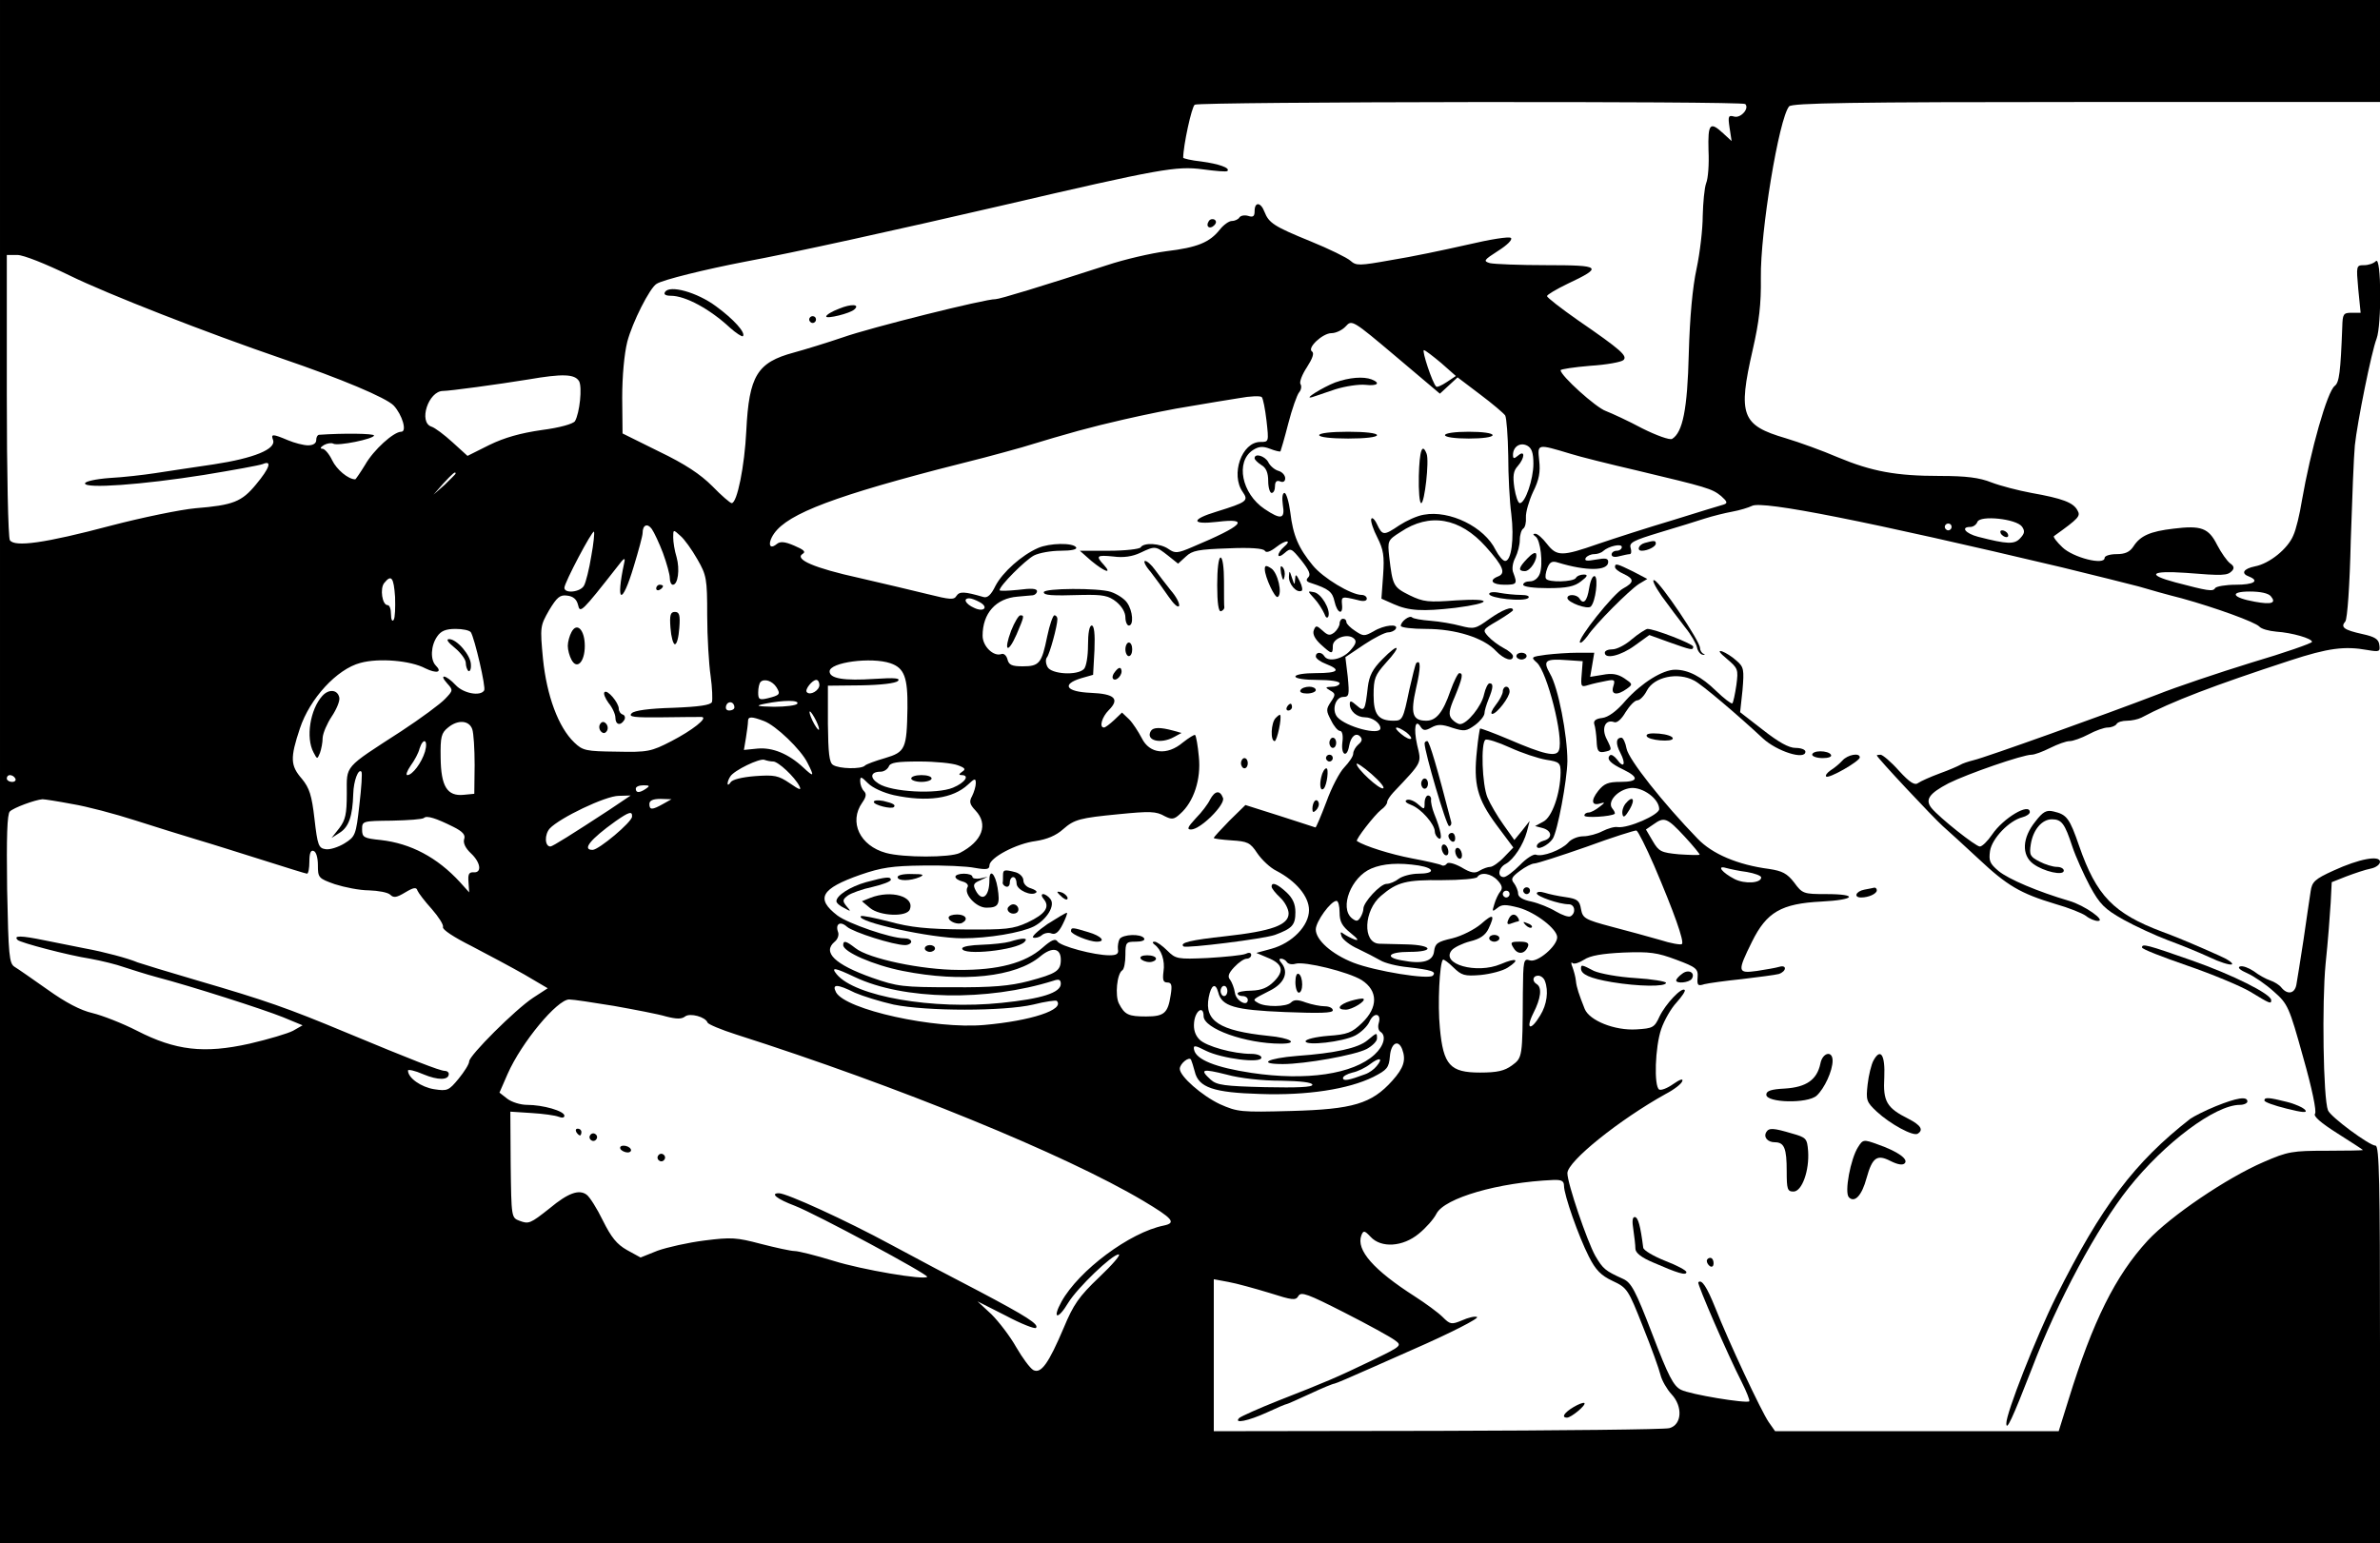  <svg version="1.0" xmlns="http://www.w3.org/2000/svg" width="700pt" height="454pt" viewBox="0 0 700 454" preserveAspectRatio="xMidYMid meet">
<g transform="translate(0,454) scale(0.1,-0.1)" fill="#000000" stroke="none">
<path d="M0 2270 l0 -2270 3500 0 3500 0 0 585 c0 473 -2 585 -13 585 -18 0
-133 85 -140 104 -14 35 -18 317 -7 431 7 66 13 147 15 180 l3 60 43 17 c24 9
56 20 72 23 15 3 27 12 27 20 0 20 -61 9 -137 -26 -55 -25 -63 -33 -67 -61 -3
-18 -12 -82 -21 -143 -9 -60 -19 -120 -21 -132 -5 -26 -26 -30 -44 -8 -6 8
-21 17 -33 21 -12 4 -34 16 -48 27 -15 10 -33 17 -41 14 -8 -3 1 -11 22 -20
20 -9 55 -33 78 -54 41 -36 45 -45 86 -193 26 -91 40 -159 35 -166 -6 -7 17
-27 66 -58 41 -26 75 -48 75 -49 0 -1 -48 -2 -107 -2 -100 0 -114 -2 -185 -33
-109 -47 -274 -159 -341 -231 -95 -103 -162 -238 -233 -468 l-29 -93 -417 0
-417 0 -19 27 c-22 32 -118 237 -157 336 -25 62 -40 85 -50 75 -4 -4 87 -214
128 -294 14 -28 24 -53 22 -56 -8 -7 -174 20 -201 34 -22 11 -37 40 -84 163
-50 130 -62 152 -86 163 -53 24 -59 29 -82 68 -24 43 -82 213 -82 243 0 35
154 158 289 233 25 13 47 30 49 38 3 8 -7 5 -27 -9 -17 -12 -35 -19 -41 -16
-16 10 -12 126 6 178 9 26 29 61 45 78 16 18 27 34 24 37 -9 9 -56 -41 -74
-78 -15 -33 -20 -35 -68 -38 -64 -4 -138 26 -152 60 -17 43 -24 63 -26 83 -1
11 -6 29 -10 40 -5 11 -4 17 0 12 5 -4 20 1 34 10 18 12 53 18 116 21 77 3 99
0 155 -21 59 -22 65 -27 63 -52 -2 -24 1 -26 20 -20 12 3 62 10 111 15 49 6
97 12 108 15 23 8 24 28 1 21 -10 -3 -39 -8 -65 -12 -58 -8 -59 -3 -15 86 43
87 86 112 204 118 100 5 111 22 14 22 -66 0 -70 1 -94 34 -21 27 -35 34 -74
40 -92 12 -167 44 -210 89 -101 104 -203 233 -209 265 -3 17 -10 32 -15 32
-16 0 -18 -17 -3 -45 17 -33 10 -47 -10 -19 -8 10 -17 16 -21 12 -11 -11 2
-24 40 -42 47 -23 44 -36 -9 -36 -36 0 -48 -5 -65 -26 -23 -29 -20 -46 7 -37
13 4 13 2 -3 -10 -11 -9 -26 -17 -32 -17 -7 0 -13 -4 -13 -9 0 -8 79 -3 89 5
2 2 -1 9 -7 16 -16 20 17 56 55 60 35 3 83 -32 83 -62 0 -17 -91 -57 -122 -53
-9 2 -29 -4 -45 -12 -15 -8 -41 -15 -56 -15 -16 0 -36 -8 -45 -19 -19 -21 -76
-43 -95 -35 -7 2 -28 -11 -47 -31 -19 -19 -40 -35 -47 -35 -20 0 -16 28 6 39
23 13 51 55 62 95 l8 31 -22 -28 -23 -28 -32 45 c-18 25 -39 61 -47 80 -16 38
-20 161 -6 170 5 3 37 -7 72 -23 35 -16 83 -32 107 -36 39 -6 42 -9 42 -38 -1
-62 -25 -131 -51 -144 l-24 -13 23 -6 c27 -8 29 -30 2 -37 -11 -3 -20 -10 -20
-16 0 -14 34 2 47 22 14 22 42 171 43 228 0 77 -27 217 -51 257 -22 39 -15 45
52 40 l44 -3 -3 -39 c-3 -36 -2 -38 20 -31 13 4 36 9 52 12 25 5 27 3 21 -16
-8 -25 11 -28 40 -7 18 13 17 14 -8 31 -20 13 -37 15 -63 10 l-37 -6 6 35 6
36 -48 0 c-27 0 -69 -3 -94 -6 -44 -6 -45 -7 -27 -23 30 -26 80 -221 65 -258
-7 -21 -45 -12 -147 32 -45 19 -83 33 -85 32 -1 -2 -6 -31 -9 -64 -11 -100 1
-143 57 -219 l50 -67 -27 -28 c-15 -16 -34 -29 -41 -29 -7 0 -21 -5 -31 -11
-14 -9 -26 -7 -54 10 -22 12 -40 16 -43 10 -4 -5 -10 -7 -15 -4 -5 3 -44 12
-87 20 -63 12 -139 36 -162 51 -5 4 52 77 71 92 10 7 18 17 18 23 0 5 8 17 18
28 87 92 83 85 70 140 -11 50 -5 79 11 52 7 -10 13 -11 31 -1 18 10 31 10 62
-1 35 -11 41 -10 66 8 15 11 27 26 28 34 0 8 6 27 12 42 14 34 15 47 3 47 -5
0 -12 -15 -16 -32 -7 -35 -50 -88 -71 -88 -6 0 -17 7 -24 15 -10 12 -9 25 9
66 23 56 25 69 13 69 -4 0 -16 -24 -26 -52 -22 -64 -42 -88 -71 -88 -41 0 -47
21 -30 96 14 60 14 86 0 73 -2 -3 -11 -38 -20 -78 -18 -87 -20 -91 -46 -91
-45 0 -59 18 -59 75 0 49 4 59 36 95 48 52 39 61 -10 11 -29 -29 -39 -49 -43
-82 -8 -70 -10 -74 -33 -54 -16 14 -20 15 -20 4 0 -21 21 -39 45 -39 21 0 45
-17 45 -32 0 -23 -102 4 -127 33 -17 21 -5 59 18 59 17 0 18 6 13 59 l-7 58
55 37 c30 20 62 36 71 36 9 0 19 5 22 10 10 16 -34 12 -65 -7 -27 -15 -30 -15
-54 1 -14 9 -26 21 -26 26 0 6 -4 10 -10 10 -5 0 -10 -6 -10 -14 0 -7 -7 -19
-15 -26 -13 -10 -19 -10 -35 5 -18 16 -20 16 -26 1 -4 -11 3 -25 20 -41 33
-30 36 -31 36 -5 0 23 45 39 63 21 8 -8 4 -17 -13 -36 -24 -25 -64 -33 -75
-15 -8 13 -25 13 -25 -1 0 -6 14 -16 30 -22 46 -18 36 -27 -30 -27 -33 0 -60
-4 -60 -10 0 -6 28 -10 65 -10 37 0 65 -4 65 -10 0 -5 -10 -10 -22 -10 -21 -1
-21 -2 -6 -11 16 -9 17 -12 2 -34 -14 -21 -14 -26 1 -54 8 -17 20 -31 26 -31
7 0 10 -14 7 -35 -4 -37 14 -45 20 -9 5 28 20 40 32 28 8 -8 6 -15 -5 -24 -8
-7 -15 -19 -15 -27 0 -8 -12 -25 -26 -40 -14 -14 -38 -60 -53 -102 -16 -42
-30 -75 -32 -75 -2 1 -50 16 -105 34 l-101 32 -47 -46 c-25 -26 -46 -48 -46
-51 0 -2 23 -5 52 -7 47 -3 55 -6 76 -38 13 -19 38 -43 57 -52 57 -30 95 -75
95 -115 0 -46 -49 -97 -111 -114 l-44 -12 33 -14 c45 -18 50 -39 19 -70 -18
-18 -36 -26 -66 -27 -23 0 -41 -4 -41 -8 0 -5 7 -8 15 -8 8 0 15 -5 15 -11 0
-22 -35 -3 -38 21 -2 14 -9 31 -14 38 -8 9 -5 19 12 37 13 14 29 25 37 25 7 0
13 5 13 11 0 7 -7 8 -17 3 -10 -4 -60 -9 -111 -12 -89 -4 -94 -3 -119 22 -14
14 -31 26 -37 26 -7 0 -7 -3 -1 -8 21 -15 32 -48 27 -80 -3 -24 -1 -32 11 -32
13 0 15 -8 10 -38 -8 -52 -19 -62 -72 -62 -52 0 -63 5 -80 38 -12 23 -6 88 10
98 5 3 9 23 9 45 0 37 2 39 31 39 17 0 28 4 24 10 -9 14 -62 12 -72 -2 -4 -7
-6 -21 -5 -30 3 -14 -4 -18 -25 -18 -45 0 -145 27 -153 41 -6 9 -18 4 -44 -19
-51 -45 -131 -66 -246 -65 -109 0 -265 33 -304 64 -27 21 -36 24 -36 9 0 -20
89 -59 175 -76 175 -35 333 -18 405 43 35 29 60 24 60 -10 0 -33 -13 -41 -95
-63 -54 -14 -106 -19 -225 -18 -144 0 -161 2 -235 28 -110 39 -147 75 -110
106 9 7 13 20 10 28 -9 24 6 34 26 16 18 -16 137 -54 171 -54 10 0 18 5 18 10
0 6 -9 10 -21 10 -39 0 -164 43 -196 67 -65 50 -49 79 68 120 61 21 93 26 184
27 61 1 129 -2 153 -7 34 -6 42 -4 42 7 0 23 80 65 136 72 33 5 60 16 81 35
33 29 50 33 163 44 92 9 110 9 136 -6 20 -10 27 -10 45 7 40 35 62 102 55 168
-3 33 -8 61 -11 64 -2 2 -18 -8 -36 -22 -46 -39 -98 -34 -121 13 -10 19 -26
44 -37 55 l-21 20 -23 -22 c-13 -12 -26 -22 -30 -22 -15 0 -6 31 14 51 33 33
18 48 -53 51 -73 3 -87 25 -28 43 l35 10 4 73 c2 48 -1 72 -8 72 -7 0 -11 -22
-11 -58 0 -32 -5 -63 -12 -70 -20 -20 -96 -15 -107 6 -6 11 -6 23 -2 28 8 9
31 93 31 113 0 6 -4 11 -9 11 -4 0 -14 -28 -21 -62 -16 -79 -23 -88 -72 -88
-32 0 -41 4 -45 21 -3 11 -11 18 -18 15 -23 -8 -55 23 -55 54 0 66 39 110 103
115 17 2 38 3 45 4 6 1 12 6 12 12 0 8 -17 9 -55 4 -30 -3 -55 -4 -55 -1 0 13
75 88 101 102 16 8 51 14 79 14 32 0 49 4 45 10 -9 14 -78 13 -112 -2 -48 -21
-104 -71 -125 -111 -13 -27 -24 -37 -36 -33 -55 16 -70 17 -79 3 -7 -12 -19
-11 -83 5 -41 10 -133 32 -203 48 -132 29 -192 55 -166 71 10 6 3 12 -25 24
-28 12 -41 13 -51 5 -28 -23 -27 12 1 42 54 58 213 113 609 212 33 9 83 22
110 30 145 44 200 59 300 82 61 14 148 32 195 39 47 8 112 19 145 24 32 6 62
7 66 3 4 -4 10 -35 14 -69 7 -63 7 -63 -18 -63 -55 0 -88 -96 -52 -147 18 -26
13 -30 -77 -58 -76 -23 -75 -39 2 -30 99 12 77 -11 -73 -74 -44 -19 -51 -19
-70 -6 -24 17 -73 20 -82 5 -3 -5 -45 -10 -93 -10 l-86 0 34 -30 c39 -32 62
-40 37 -12 -25 27 -22 30 28 25 29 -4 56 0 79 11 44 21 45 20 81 -8 l30 -24
23 21 c19 18 37 21 124 24 65 3 104 0 108 -7 4 -7 16 -3 34 11 28 22 48 22 21
-1 -8 -7 -15 -17 -15 -23 0 -5 8 -3 18 6 18 16 20 15 50 -22 22 -28 28 -41 20
-49 -8 -8 -6 -13 8 -17 52 -17 63 -26 69 -54 8 -36 26 -42 22 -8 -2 23 0 23
46 12 17 -5 27 -3 27 4 0 6 -7 11 -15 11 -31 0 -114 50 -144 87 -42 51 -58 88
-66 156 -4 31 -12 57 -17 57 -6 0 -8 -14 -5 -35 7 -42 -5 -45 -54 -12 -67 45
-86 139 -34 173 17 11 29 12 50 4 15 -6 29 -9 31 -8 1 2 12 39 23 82 11 43 26
85 32 92 6 7 8 18 4 24 -4 6 5 29 19 50 16 25 22 41 15 46 -16 10 31 54 57 54
13 0 32 9 42 20 18 20 20 19 148 -89 l129 -109 26 24 26 24 66 -50 c36 -27 69
-55 74 -62 4 -7 8 -60 9 -118 0 -58 4 -135 9 -172 9 -74 0 -138 -18 -138 -7 0
-19 15 -28 32 -33 68 -135 118 -211 104 -20 -3 -52 -18 -72 -31 -46 -31 -50
-31 -66 3 -7 15 -15 22 -17 15 -2 -6 6 -31 18 -54 18 -36 21 -54 17 -111 l-5
-69 36 -16 c45 -20 85 -22 181 -11 110 14 112 29 3 22 -81 -6 -96 -5 -137 15
-48 24 -50 28 -60 113 -5 47 -5 49 33 73 86 58 175 42 251 -43 52 -58 60 -79
35 -88 -27 -11 -16 -24 20 -24 37 0 38 3 26 35 -5 11 -2 30 6 45 7 14 13 37
13 52 0 15 5 30 10 33 6 4 9 19 8 33 -1 15 9 49 21 75 18 36 22 59 18 93 -5
49 -7 49 93 19 25 -8 113 -30 195 -49 205 -49 220 -53 247 -75 18 -16 20 -21
8 -25 -8 -2 -76 -23 -150 -46 -74 -22 -173 -54 -220 -70 -106 -37 -121 -37
-150 0 -13 17 -28 30 -34 30 -8 0 -8 -2 0 -8 15 -9 23 -81 13 -109 -5 -14 -17
-23 -29 -23 -11 0 -20 -4 -20 -10 0 -6 31 -10 73 -10 56 0 78 5 97 20 20 15
21 20 8 20 -9 0 -20 -4 -23 -10 -7 -12 -82 -14 -88 -2 -3 4 -1 18 4 31 7 18
14 22 32 16 82 -25 147 -25 147 2 0 11 -8 12 -36 7 -27 -5 -35 -4 -30 5 4 6
15 11 25 11 9 0 21 4 26 9 17 15 55 23 55 12 0 -6 -7 -11 -15 -11 -8 0 -15 -5
-15 -11 0 -7 9 -9 23 -5 12 3 26 6 30 6 5 0 6 8 3 18 -5 16 7 22 86 46 51 15
111 34 133 41 22 7 58 16 80 20 22 4 48 12 58 17 31 16 338 -45 912 -181 94
-23 195 -48 225 -56 30 -9 87 -25 127 -35 101 -28 216 -70 228 -83 6 -7 28
-13 50 -15 46 -3 105 -20 105 -30 0 -4 -80 -32 -178 -61 -97 -30 -222 -72
-277 -94 -148 -57 -505 -185 -540 -193 -16 -4 -34 -10 -40 -14 -5 -3 -32 -15
-60 -25 -27 -10 -56 -23 -63 -28 -10 -8 -24 0 -57 36 -23 26 -48 47 -54 47 -6
0 -11 -1 -11 -2 0 -6 167 -184 194 -208 16 -14 63 -57 105 -96 84 -79 123
-102 226 -133 39 -11 79 -27 90 -35 11 -9 27 -15 35 -15 26 0 -39 46 -84 59
-92 27 -179 64 -208 88 -26 22 -29 30 -25 59 6 37 56 89 95 99 12 3 22 10 22
15 0 29 -78 -17 -111 -66 -13 -19 -29 -35 -36 -35 -12 0 -118 84 -142 113 -20
25 -7 43 50 73 56 28 218 84 244 84 9 0 33 9 55 20 22 11 47 20 57 20 10 0 35
9 56 20 20 11 46 20 56 20 11 0 23 5 26 10 3 6 17 10 31 10 13 0 32 4 42 9 90
48 214 95 437 168 113 37 161 43 228 31 35 -6 38 -5 35 15 -2 17 -13 24 -50
32 -54 12 -65 20 -50 37 6 8 13 106 16 238 4 124 9 250 12 280 7 67 49 276 64
314 15 40 14 244 -2 228 -7 -7 -22 -12 -35 -12 -23 0 -23 -2 -17 -70 l7 -70
-27 0 c-24 0 -26 -4 -27 -42 -5 -133 -9 -163 -22 -173 -22 -16 -71 -189 -97
-339 -6 -38 -17 -84 -25 -101 -16 -39 -70 -83 -113 -91 -34 -7 -42 -21 -17
-30 32 -13 13 -24 -39 -24 -30 0 -58 -5 -61 -10 -6 -11 -22 -8 -117 17 -86 23
-72 35 30 28 110 -9 123 -8 136 5 8 8 7 15 -5 23 -9 7 -26 31 -38 54 -25 50
-47 58 -128 48 -69 -8 -98 -21 -118 -52 -11 -17 -25 -23 -50 -23 -19 0 -35 -5
-35 -11 0 -23 -93 1 -124 31 -17 16 -28 31 -25 33 74 53 79 59 69 76 -12 23
-45 35 -135 51 -38 7 -92 21 -118 31 -35 14 -74 19 -151 19 -129 0 -200 13
-301 55 -44 19 -113 44 -153 56 -130 38 -141 68 -97 260 19 83 25 134 24 212
-2 134 53 468 83 504 8 10 180 13 874 13 l864 0 0 150 0 150 -3500 0 -3500 0
0 -2270z m5133 1964 c13 -13 -13 -42 -32 -37 -18 5 -19 1 -14 -33 l6 -39 -25
23 c-39 36 -45 28 -43 -50 2 -40 -1 -83 -7 -97 -5 -14 -9 -57 -10 -96 0 -38
-8 -108 -18 -155 -12 -55 -20 -143 -23 -250 -4 -165 -18 -232 -49 -251 -7 -4
-46 10 -88 31 -41 22 -89 44 -107 51 -29 10 -133 104 -133 120 0 3 39 9 87 13
48 3 92 11 98 17 12 12 -6 29 -134 117 -50 35 -91 67 -91 71 0 4 27 20 60 36
106 50 100 55 -61 55 -79 0 -154 3 -167 6 -20 6 -18 9 24 36 27 17 43 33 38
38 -5 5 -61 -4 -129 -20 -66 -15 -166 -36 -223 -45 -95 -17 -103 -17 -120 -2
-10 9 -63 35 -117 57 -108 44 -123 54 -136 87 -11 29 -29 30 -29 2 0 -15 -4
-19 -19 -14 -11 3 -22 1 -26 -5 -3 -5 -13 -10 -22 -10 -8 0 -24 -11 -35 -25
-30 -38 -66 -53 -158 -64 -45 -6 -123 -24 -174 -41 -192 -62 -316 -100 -328
-100 -29 1 -369 -84 -448 -112 -47 -16 -112 -36 -145 -45 -108 -29 -132 -68
-140 -230 -5 -104 -27 -213 -43 -213 -4 0 -30 22 -57 50 -35 35 -80 65 -157
102 l-107 53 -1 105 c0 64 6 129 15 165 15 57 66 158 86 170 18 12 145 43 259
65 145 27 444 93 755 165 468 109 515 117 592 107 37 -5 70 -8 73 -5 9 9 -25
21 -77 28 -29 3 -53 9 -53 11 0 35 25 151 34 156 13 9 1610 11 1619 2z m-4929
-504 c112 -55 404 -169 626 -245 173 -59 306 -115 328 -138 25 -27 40 -77 22
-77 -22 0 -81 -53 -106 -97 -14 -23 -28 -43 -29 -43 -21 0 -55 29 -68 56 -9
19 -22 34 -29 34 -8 0 -5 5 5 11 9 5 22 7 27 4 13 -8 120 14 120 24 0 6 -91 7
-162 2 -5 -1 -8 -8 -8 -16 0 -9 -9 -15 -24 -15 -13 0 -40 7 -59 15 -45 19 -51
19 -44 1 10 -27 -56 -54 -175 -72 -62 -9 -140 -21 -173 -26 -33 -5 -93 -12
-132 -14 -41 -3 -73 -10 -73 -16 0 -16 167 -4 350 25 85 14 163 28 173 32 28
12 20 -12 -20 -60 -42 -51 -67 -61 -178 -70 -44 -4 -156 -27 -248 -51 -196
-52 -284 -64 -298 -43 -5 8 -9 200 -9 427 l0 412 31 0 c18 0 83 -26 153 -60z
m4035 -258 l43 -38 -27 -18 c-15 -10 -29 -16 -31 -13 -11 10 -43 107 -36 107
4 0 27 -18 51 -38z m-2536 -53 c10 -17 2 -94 -12 -118 -6 -8 -44 -19 -98 -26
-62 -9 -109 -22 -154 -44 l-64 -32 -44 40 c-24 22 -52 43 -62 46 -39 13 -9
105 34 105 19 0 160 19 252 34 99 17 135 16 148 -5z m2807 -243 c0 -46 -24
-116 -40 -116 -5 0 -12 20 -16 45 -5 35 -3 50 10 64 21 24 22 49 1 31 -12 -10
-15 -10 -15 2 0 24 21 38 42 27 13 -7 18 -21 18 -53z m-3170 -29 c0 -2 -15
-16 -32 -33 l-33 -29 29 33 c28 30 36 37 36 29z m4607 -156 c9 -13 8 -20 -5
-34 -17 -19 -38 -18 -124 4 -38 10 -52 29 -23 29 9 0 18 7 21 15 8 20 114 9
131 -14z m-3997 -78 c11 -30 20 -63 20 -73 0 -11 4 -20 9 -20 15 0 21 45 11
81 -6 19 -10 45 -10 58 0 24 0 24 21 5 12 -10 34 -41 50 -69 27 -47 29 -57 29
-165 0 -63 5 -144 10 -178 5 -35 6 -70 4 -77 -4 -9 -37 -14 -114 -17 -72 -2
-114 -8 -122 -16 -11 -11 6 -13 92 -12 58 1 109 1 114 1 20 -2 -29 -40 -89
-71 -60 -31 -70 -33 -162 -31 -90 1 -99 3 -124 27 -47 45 -81 138 -92 246 -9
95 -8 97 18 143 23 38 32 46 53 43 18 -2 28 -11 32 -27 6 -26 9 -24 118 115
17 23 22 25 18 9 -26 -121 -7 -128 28 -11 14 46 26 90 26 98 0 24 14 30 27 12
7 -10 22 -42 33 -71z m3790 77 c0 -5 -4 -10 -10 -10 -5 0 -10 5 -10 10 0 6 5
10 10 10 6 0 10 -4 10 -10z m-4001 -86 c-6 -38 -16 -77 -21 -86 -10 -20 -58
-25 -58 -7 0 15 82 170 87 165 2 -2 -1 -35 -8 -72z m-577 -120 c1 -31 0 -61
-4 -67 -4 -7 -8 0 -8 16 0 15 -4 27 -10 27 -16 0 -23 49 -10 65 21 26 28 17
32 -41z m5517 2 c17 -20 2 -25 -47 -16 -68 12 -76 30 -15 30 31 0 55 -5 62
-14z m-3798 -17 c28 -15 13 -31 -16 -17 -25 11 -34 28 -14 28 6 0 19 -5 30
-11z m-1496 -89 c11 -18 45 -163 39 -171 -11 -18 -61 -9 -84 16 -28 30 -51 34
-25 5 18 -20 18 -21 -6 -46 -13 -14 -71 -57 -129 -95 -170 -110 -160 -99 -160
-183 0 -61 -4 -78 -22 -102 l-23 -29 25 16 c26 17 37 48 39 114 1 38 15 75 24
65 3 -3 0 -47 -6 -98 -10 -89 -12 -93 -44 -113 -18 -11 -43 -19 -55 -17 -21 3
-24 11 -33 89 -8 70 -15 91 -37 118 -34 39 -35 61 -6 148 29 88 109 175 178
193 54 15 148 7 191 -16 33 -16 51 -12 31 8 -17 17 -15 59 4 86 11 16 25 22
54 22 21 0 41 -4 45 -10z m1234 -91 c41 -14 51 -42 50 -132 -2 -120 -6 -129
-66 -147 -28 -8 -55 -18 -59 -22 -10 -11 -76 -10 -94 2 -11 7 -14 34 -15 121
l0 112 97 1 c59 1 102 6 109 13 8 8 -8 10 -69 6 -90 -6 -132 1 -132 22 0 27
123 43 179 24z m-335 -71 c12 -20 10 -23 -26 -32 -25 -6 -28 -3 -28 17 0 13 3
27 7 31 11 11 35 3 47 -16z m126 7 c0 -16 -27 -32 -37 -21 -7 7 16 36 28 36 5
0 9 -7 9 -15z m-250 -66 c0 -5 -7 -9 -15 -9 -9 0 -12 6 -9 15 6 15 24 11 24
-6z m185 11 c-3 -5 -34 -9 -68 -9 -53 1 -57 3 -27 9 54 11 102 11 95 0z m64
-75 c0 -5 -6 1 -14 15 -8 14 -14 30 -14 35 0 6 6 -1 14 -15 8 -14 14 -29 14
-35z m-162 24 c35 -13 109 -84 128 -123 21 -41 19 -43 -12 -14 -44 41 -91 60
-135 56 l-40 -4 6 36 c3 19 6 41 6 48 0 15 10 15 47 1z m-858 -24 c4 -11 7
-58 7 -105 l-1 -85 -31 -3 c-49 -5 -67 25 -68 109 -1 62 2 73 22 89 29 24 62
21 71 -5z m2747 -9 c10 -8 17 -17 14 -19 -3 -3 -16 3 -29 14 -27 22 -15 26 15
5z m-2886 -57 c-10 -33 -37 -69 -52 -69 -5 0 -1 12 10 28 11 15 23 37 26 50
11 34 26 26 16 -9z m1024 -29 c15 0 63 -45 77 -72 7 -14 1 -12 -28 8 -34 23
-45 25 -102 21 -38 -3 -67 -10 -72 -18 -5 -8 -9 -9 -9 -4 0 6 4 15 8 21 11 18
86 54 100 49 8 -3 19 -5 26 -5z m543 -11 c22 -8 24 -12 13 -19 -10 -7 -11 -10
-2 -10 25 0 11 -22 -25 -37 -48 -20 -181 -13 -219 12 -27 17 -24 35 6 35 10 0
20 7 24 15 4 12 24 15 90 15 47 0 97 -5 113 -11z m1251 -68 c-11 -4 -78 58
-78 72 0 4 20 -9 44 -30 24 -21 40 -40 34 -42z m-4023 29 c3 -5 -1 -10 -9 -10
-9 0 -16 5 -16 10 0 6 4 10 9 10 6 0 13 -4 16 -10z m2584 -49 c98 -21 174 -10
218 31 20 19 23 19 23 4 0 -9 -5 -26 -11 -38 -9 -16 -7 -24 10 -42 39 -41 20
-91 -46 -125 -28 -14 -166 -14 -217 0 -77 21 -110 91 -70 148 12 17 13 26 5
34 -6 6 -11 19 -11 29 0 15 3 14 23 -6 14 -14 46 -28 76 -35z m-729 19 c-19
-13 -30 -13 -30 0 0 6 10 10 23 10 18 0 19 -2 7 -10z m-109 -63 c-107 -70
-166 -107 -172 -107 -17 0 -18 35 -2 53 29 31 164 96 203 96 l35 1 -64 -43z
m-1579 18 c43 -7 126 -29 185 -48 60 -19 142 -45 183 -57 41 -12 129 -40 196
-61 66 -21 124 -39 127 -39 4 0 7 16 7 36 0 24 4 34 12 31 8 -2 13 -20 13 -42
0 -37 2 -39 50 -56 28 -9 73 -18 100 -18 28 -1 56 -6 63 -13 10 -10 19 -8 44
7 25 15 33 16 36 5 3 -7 22 -32 42 -54 20 -23 35 -46 33 -53 -3 -7 32 -30 84
-56 48 -25 119 -63 156 -84 l68 -40 -43 -28 c-53 -35 -188 -170 -188 -187 0
-8 -14 -30 -31 -51 -29 -35 -33 -37 -72 -31 -38 6 -77 33 -77 55 0 4 20 0 45
-11 43 -18 75 -18 75 1 0 5 -5 9 -12 9 -14 0 -98 33 -288 112 -175 73 -238 95
-440 154 -85 25 -164 49 -175 53 -28 12 -99 31 -154 41 -25 5 -79 16 -120 24
-68 14 -93 15 -79 1 8 -8 148 -45 213 -55 33 -6 78 -17 100 -25 22 -7 65 -21
95 -29 103 -27 315 -95 372 -118 l58 -24 -28 -16 c-15 -8 -72 -25 -128 -38
-134 -30 -218 -20 -331 38 -43 22 -102 45 -131 52 -35 8 -79 31 -132 69 -44
31 -87 61 -97 67 -16 10 -18 33 -22 229 -2 154 0 220 8 228 11 11 73 34 96 36
6 0 45 -6 87 -14z m1738 0 c-32 -18 -40 -18 -40 0 0 10 10 15 33 15 l32 -1
-25 -14z m-91 -37 c0 -16 -98 -98 -116 -98 -32 0 -7 31 67 84 40 28 50 31 49
14z m-526 -30 c28 -14 37 -24 32 -37 -3 -11 4 -26 20 -41 29 -27 33 -58 8 -56
-14 1 -17 -6 -15 -29 l2 -30 -27 30 c-67 73 -145 114 -233 124 -50 5 -55 8
-55 31 0 25 1 25 88 26 48 1 90 4 94 8 8 8 36 -1 86 -26z m3622 -29 c26 -28
45 -52 44 -53 -2 -2 -30 -1 -61 1 -52 5 -59 8 -77 39 l-20 34 22 15 c32 23 40
20 92 -36z m-90 -85 c59 -138 89 -223 82 -231 -4 -3 -33 2 -64 12 -32 9 -96
27 -143 39 -79 21 -85 25 -90 52 -4 25 -11 30 -45 35 -22 3 -50 9 -62 13 -13
4 -23 3 -23 -2 0 -9 66 -32 94 -32 18 0 22 -25 6 -35 -6 -4 -25 3 -44 14 -18
11 -50 24 -72 29 -25 5 -39 13 -39 24 0 8 -6 22 -12 30 -10 12 -7 18 17 36 16
12 35 22 43 22 7 0 76 22 153 49 76 28 143 49 147 48 5 -2 28 -48 52 -103z
m-692 0 c48 -8 48 -24 -1 -24 -21 0 -47 -7 -58 -15 -10 -8 -26 -15 -36 -15
-18 0 -68 -54 -68 -73 0 -7 -4 -18 -9 -26 -8 -12 -12 -12 -25 -2 -37 31 -2
121 57 146 35 15 81 18 140 9z m965 -19 c23 -4 42 -11 42 -16 0 -17 -48 -20
-78 -5 -37 19 -54 41 -26 33 11 -3 38 -9 62 -12z m-733 -25 c13 -14 15 -23 8
-32 -6 -7 -14 -24 -18 -38 -7 -22 -6 -23 9 -11 13 11 24 11 63 1 50 -14 113
-63 113 -87 0 -26 -58 -75 -80 -68 -19 6 -20 2 -21 -97 -1 -189 -1 -189 -32
-212 -22 -16 -43 -21 -94 -21 -88 0 -108 22 -118 131 -7 69 -1 191 9 201 2 2
16 -8 31 -23 24 -23 32 -26 80 -22 29 3 65 12 80 22 37 24 26 30 -21 10 -71
-30 -178 0 -144 41 7 8 31 20 54 26 29 7 45 18 54 37 20 42 14 46 -22 14 -19
-16 -56 -35 -84 -42 -44 -10 -51 -15 -54 -38 -3 -30 -34 -39 -95 -27 -52 9
-39 25 22 25 76 0 69 20 -7 22 -35 1 -72 2 -82 2 -49 3 -45 98 6 141 48 41 74
47 180 46 53 0 100 4 103 9 10 16 41 11 60 -10z m35 -40 c0 -5 -4 -10 -10 -10
-5 0 -10 5 -10 10 0 6 5 10 10 10 6 0 10 -4 10 -10z m-500 -54 c0 -27 7 -40
33 -61 20 -16 25 -23 12 -19 -11 4 -26 12 -33 17 -9 7 -11 6 -6 -8 4 -9 25
-26 48 -36 23 -11 52 -26 66 -34 13 -8 49 -17 80 -20 70 -8 86 -13 74 -25 -13
-12 -168 13 -233 38 -64 25 -111 67 -111 98 0 23 44 84 61 84 5 0 9 -15 9 -34z
m-155 -146 c4 -6 15 -8 25 -5 27 8 156 -24 195 -48 48 -31 49 -80 1 -126 -30
-29 -43 -34 -100 -38 -36 -3 -66 -10 -66 -16 0 -14 109 -2 146 17 17 9 36 27
42 41 13 29 36 24 27 -5 -3 -10 -1 -21 5 -25 18 -11 11 -41 -17 -67 -63 -58
-201 -78 -362 -54 -106 16 -163 39 -169 68 -3 14 2 14 35 -3 47 -23 163 -38
163 -20 0 6 -13 11 -30 11 -52 0 -132 22 -152 42 -13 13 -18 30 -16 50 3 35
28 52 28 19 0 -37 124 -81 227 -81 55 0 29 17 -37 23 -144 15 -188 44 -175
113 7 37 20 45 28 15 10 -41 48 -52 196 -58 103 -4 141 -3 141 5 0 7 -11 12
-24 12 -12 0 -38 5 -55 11 -24 9 -35 9 -44 0 -13 -13 -76 -14 -97 -1 -17 10
-18 9 35 36 42 21 56 53 35 80 -8 9 -9 14 -2 14 6 0 14 -5 17 -10z m-1271 -44
c143 -68 390 -72 584 -11 17 6 22 3 22 -9 0 -26 -56 -44 -174 -56 -203 -21
-431 19 -485 84 -18 22 -6 20 53 -8z m2030 -12 c11 -29 6 -69 -14 -101 -28
-47 -44 -41 -20 7 22 43 26 75 10 85 -15 9 -12 25 4 25 8 0 17 -7 20 -16z
m-2030 -34 c23 -10 74 -26 114 -35 97 -20 325 -20 411 0 35 9 66 13 69 11 25
-26 -76 -59 -213 -71 -146 -13 -408 45 -436 96 -13 25 3 25 55 -1z m1096 5 c0
-8 -4 -15 -10 -15 -5 0 -10 7 -10 15 0 8 5 15 10 15 6 0 10 -7 10 -15z m-1804
-44 c61 -11 130 -24 153 -31 31 -8 46 -8 56 0 14 11 60 -1 66 -18 2 -5 40 -21
84 -35 476 -152 966 -352 1197 -489 87 -52 99 -65 61 -73 -100 -20 -250 -132
-301 -224 -28 -51 -11 -55 20 -3 27 44 129 142 148 142 8 0 -18 -30 -57 -67
-60 -57 -76 -81 -104 -148 -45 -106 -67 -137 -90 -125 -10 6 -32 36 -50 67
-18 32 -51 75 -73 97 l-41 38 83 -42 c45 -24 86 -40 89 -36 10 10 -28 34 -166
107 -70 36 -187 98 -261 138 -131 71 -306 151 -329 151 -27 0 -6 -17 47 -37
62 -24 395 -203 389 -209 -9 -10 -192 21 -275 47 -52 16 -104 29 -115 29 -11
0 -56 10 -99 21 -72 19 -87 20 -166 10 -48 -6 -110 -20 -138 -30 l-50 -20 -40
22 c-30 17 -46 37 -71 87 -17 35 -39 70 -48 76 -22 16 -54 5 -108 -40 -58 -46
-62 -47 -89 -37 -24 9 -24 10 -26 165 l-1 156 62 -4 c34 -2 70 -7 80 -11 10
-4 17 -3 17 3 0 14 -63 32 -110 32 -19 0 -45 8 -58 18 l-23 18 24 55 c41 93
146 219 181 219 12 0 71 -9 132 -19z m2318 -127 c12 -32 5 -55 -29 -93 -61
-68 -116 -84 -297 -89 -149 -4 -158 -3 -210 20 -53 25 -118 82 -118 104 0 15
27 37 33 27 2 -4 7 -20 11 -35 11 -47 55 -62 192 -66 138 -5 260 14 333 50 41
21 46 27 49 61 3 38 24 51 36 21z m-75 -50 c-7 -9 -22 -20 -34 -24 -48 -18
-65 -21 -65 -11 0 5 12 12 28 16 15 3 38 14 52 25 28 21 39 18 19 -6z m-281
-43 c58 -1 92 -5 92 -12 0 -7 -44 -9 -139 -7 -120 3 -142 6 -160 22 -34 31
-25 33 47 15 39 -11 105 -18 160 -18z m832 -309 c0 -27 43 -149 73 -208 20
-40 36 -56 70 -72 43 -20 46 -25 89 -134 25 -62 48 -126 52 -143 4 -16 19 -42
32 -56 34 -36 31 -90 -6 -100 -14 -4 -321 -7 -682 -8 l-658 -1 0 224 0 223 43
-8 c23 -4 77 -19 120 -32 69 -22 78 -23 86 -9 8 13 27 6 135 -49 69 -35 136
-72 148 -81 22 -16 22 -17 -67 -60 -104 -50 -132 -62 -275 -118 -58 -23 -109
-46 -115 -51 -18 -18 26 -9 81 16 30 14 56 25 59 25 2 0 33 14 68 30 36 17 68
30 72 30 3 0 52 21 108 46 56 25 111 49 122 54 110 48 198 93 189 96 -6 3 -26
-2 -44 -10 -31 -13 -35 -12 -57 10 -13 13 -50 40 -81 60 -122 78 -174 137
-158 180 6 15 9 15 27 -4 31 -34 95 -30 142 9 21 17 44 43 52 59 24 46 182 92
343 99 25 1 32 -3 32 -17z"></path>
<path d="M3555 3889 c-10 -15 3 -25 16 -12 7 7 7 13 1 17 -6 3 -14 1 -17 -5z"></path>
<path d="M1956 3681 c-5 -7 2 -11 17 -11 43 0 115 -39 174 -94 18 -16 35 -27
38 -25 9 10 -27 50 -79 88 -55 41 -137 64 -150 42z"></path>
<path d="M2468 3632 c-21 -8 -38 -18 -38 -23 0 -8 71 9 83 21 17 15 -9 17 -45
2z"></path>
<path d="M2380 3600 c0 -5 5 -10 10 -10 6 0 10 5 10 10 0 6 -4 10 -10 10 -5 0
-10 -4 -10 -10z"></path>
<path d="M5885 2970 c3 -5 11 -10 16 -10 6 0 7 5 4 10 -3 6 -11 10 -16 10 -6
0 -7 -4 -4 -10z"></path>
<path d="M1930 2809 c0 -5 5 -7 10 -4 6 3 10 8 10 11 0 2 -4 4 -10 4 -5 0 -10
-5 -10 -11z"></path>
<path d="M1972 2693 c2 -27 8 -48 13 -48 6 0 11 21 13 48 3 38 0 47 -13 47
-13 0 -16 -9 -13 -47z"></path>
<path d="M1681 2681 c-6 -11 -11 -29 -11 -41 0 -12 5 -30 11 -41 16 -30 39 -6
39 41 0 47 -23 71 -39 41z"></path>
<path d="M1778 2504 c-4 -4 2 -18 12 -32 11 -13 20 -33 20 -43 0 -21 15 -25
26 -7 4 6 2 14 -4 16 -7 2 -12 10 -12 17 0 18 -34 58 -42 49z"></path>
<path d="M1765 2410 c-4 -6 -3 -16 3 -22 6 -6 12 -6 17 2 4 6 3 16 -3 22 -6 6
-12 6 -17 -2z"></path>
<path d="M1338 2634 c17 -14 32 -34 32 -44 0 -10 4 -21 8 -24 4 -2 8 6 7 19 0
27 -41 75 -64 75 -10 0 -4 -9 17 -26z"></path>
<path d="M948 2493 c-36 -40 -49 -123 -26 -166 11 -21 11 -21 19 -2 4 11 8 31
8 45 1 14 13 42 27 63 14 21 24 45 22 55 -5 24 -31 26 -50 5z"></path>
<path d="M2680 2250 c0 -5 14 -10 30 -10 17 0 30 5 30 10 0 6 -13 10 -30 10
-16 0 -30 -4 -30 -10z"></path>
<path d="M2570 2181 c0 -9 52 -22 59 -15 6 6 -1 11 -31 18 -16 3 -28 2 -28 -3z"></path>
<path d="M4480 1920 c0 -5 5 -10 10 -10 6 0 10 5 10 10 0 6 -4 10 -10 10 -5 0
-10 -4 -10 -10z"></path>
<path d="M4436 1834 c-5 -12 -2 -15 10 -10 8 3 18 6 20 6 3 0 2 5 -1 10 -9 15
-22 12 -29 -6z"></path>
<path d="M4487 1819 c7 -7 15 -10 18 -7 3 3 -2 9 -12 12 -14 6 -15 5 -6 -5z"></path>
<path d="M4380 1780 c0 -5 7 -10 15 -10 8 0 15 5 15 10 0 6 -7 10 -15 10 -8 0
-15 -4 -15 -10z"></path>
<path d="M4452 1751 c12 -20 33 -18 42 5 4 10 -3 14 -24 14 -27 0 -29 -2 -18
-19z"></path>
<path d="M3810 1651 c0 -17 5 -31 10 -31 6 0 10 11 10 24 0 14 -4 28 -10 31
-6 4 -10 -7 -10 -24z"></path>
<path d="M3973 1596 c-36 -11 -44 -26 -15 -26 19 0 61 26 52 32 -3 2 -20 -1
-37 -6z"></path>
<path d="M4022 1480 c-27 -23 -95 -38 -207 -46 -88 -7 -118 -24 -42 -24 65 0
211 26 246 44 17 9 31 23 31 31 0 19 0 18 -28 -5z"></path>
<path d="M1695 1210 c3 -5 8 -10 11 -10 2 0 4 5 4 10 0 6 -5 10 -11 10 -5 0
-7 -4 -4 -10z"></path>
<path d="M1736 1201 c-4 -5 -2 -12 3 -15 5 -4 12 -2 15 3 4 5 2 12 -3 15 -5 4
-12 2 -15 -3z"></path>
<path d="M1825 1160 c3 -5 13 -10 21 -10 8 0 12 5 9 10 -3 6 -13 10 -21 10 -8
0 -12 -4 -9 -10z"></path>
<path d="M1936 1141 c-4 -5 -2 -12 3 -15 5 -4 12 -2 15 3 4 5 2 12 -3 15 -5 4
-12 2 -15 -3z"></path>
<path d="M4628 401 c-27 -16 -37 -31 -19 -31 12 0 57 37 51 43 -3 2 -17 -3
-32 -12z"></path>
<path d="M3927 3415 c-36 -14 -98 -52 -67 -43 8 3 39 13 68 23 29 9 69 15 88
13 35 -4 46 5 18 16 -24 9 -65 6 -107 -9z"></path>
<path d="M3880 3260 c0 -6 35 -10 85 -10 50 0 85 4 85 10 0 6 -35 10 -85 10
-50 0 -85 -4 -85 -10z"></path>
<path d="M4250 3260 c0 -6 30 -10 70 -10 40 0 70 4 70 10 0 6 -30 10 -70 10
-40 0 -70 -4 -70 -10z"></path>
<path d="M4173 3140 c-1 -44 2 -80 7 -80 10 0 24 124 16 145 -13 34 -21 10
-23 -65z"></path>
<path d="M3690 3192 c0 -4 9 -13 20 -20 14 -8 20 -23 20 -47 0 -19 5 -35 10
-35 6 0 10 9 10 20 0 13 5 18 15 14 9 -4 15 0 15 9 0 9 -9 19 -20 22 -11 3
-25 15 -30 26 -10 18 -40 27 -40 11z"></path>
<path d="M4838 2943 c-19 -5 -25 -23 -9 -23 17 0 41 12 41 21 0 9 -4 10 -32 2z"></path>
<path d="M4492 2897 c-26 -27 -28 -37 -7 -37 16 0 38 35 33 51 -2 6 -13 0 -26
-14z"></path>
<path d="M3580 2819 c0 -53 4 -79 11 -77 6 2 10 7 10 11 -1 4 -1 39 -1 77 0
40 -4 70 -10 70 -6 0 -10 -34 -10 -81z"></path>
<path d="M3384 2858 c14 -18 38 -51 53 -73 15 -22 28 -34 31 -27 2 7 -9 28
-25 46 -15 19 -36 46 -46 60 -10 14 -23 26 -29 26 -6 0 1 -15 16 -32z"></path>
<path d="M3720 2866 c0 -23 30 -87 38 -82 15 9 0 72 -19 84 -15 10 -19 9 -19
-2z"></path>
<path d="M3768 2853 c5 -21 7 -23 10 -9 2 10 0 22 -6 28 -6 6 -7 0 -4 -19z"></path>
<path d="M4750 2872 c0 -5 11 -14 25 -20 32 -15 32 -25 -1 -43 -28 -14 -136
-150 -127 -159 3 -3 12 6 22 19 23 35 122 134 151 153 l25 15 -42 22 c-47 23
-53 25 -53 13z"></path>
<path d="M3791 2844 c-1 -22 22 -49 37 -42 4 1 2 14 -5 28 -11 22 -13 23 -14
5 -1 -17 -2 -16 -9 5 -7 22 -8 23 -9 4z"></path>
<path d="M4674 2810 c-6 -39 -17 -50 -29 -30 -8 12 -35 13 -35 1 0 -13 60 -35
69 -25 14 15 22 82 12 89 -6 3 -13 -11 -17 -35z"></path>
<path d="M4887 2787 c21 -29 52 -70 69 -92 18 -22 33 -49 35 -59 2 -11 10 -21
17 -22 7 -1 8 0 2 3 -5 2 -10 10 -10 17 0 20 -116 192 -134 199 -9 4 1 -17 21
-46z"></path>
<path d="M3070 2798 c0 -9 20 -11 115 -8 59 1 75 -2 98 -20 16 -13 27 -31 27
-46 0 -13 5 -24 10 -24 15 0 12 43 -5 67 -8 12 -30 26 -48 32 -36 12 -197 11
-197 -1z"></path>
<path d="M3866 2779 c12 -13 24 -33 29 -44 4 -12 9 -15 12 -8 7 20 -21 67 -42
71 -20 4 -20 4 1 -19z"></path>
<path d="M4380 2793 c0 -13 102 -24 115 -12 5 5 -3 9 -22 9 -17 0 -45 3 -62 6
-18 4 -31 2 -31 -3z"></path>
<path d="M4380 2719 c-40 -29 -45 -30 -84 -20 -22 6 -62 13 -89 15 -26 2 -50
6 -54 10 -7 7 -33 -12 -33 -25 0 -5 34 -9 75 -9 86 0 169 -26 205 -65 24 -25
50 -33 50 -15 0 5 -12 16 -28 24 -15 8 -35 23 -45 34 -17 19 -17 20 28 46 25
15 45 29 45 31 0 14 -32 1 -70 -26z"></path>
<path d="M2974 2685 c-23 -61 -10 -70 16 -11 23 54 23 56 11 56 -5 0 -17 -20
-27 -45z"></path>
<path d="M4800 2660 c-19 -17 -45 -30 -57 -30 -13 0 -23 -4 -23 -10 0 -20 47
-9 88 21 l43 31 58 -21 c65 -23 71 -25 71 -13 0 8 -116 53 -135 52 -5 -1 -26
-14 -45 -30z"></path>
<path d="M3310 2630 c0 -11 5 -20 10 -20 6 0 10 9 10 20 0 11 -4 20 -10 20 -5
0 -10 -9 -10 -20z"></path>
<path d="M5079 2602 c33 -28 34 -31 28 -77 -4 -27 -9 -51 -12 -54 -3 -2 -24
14 -48 37 -43 42 -82 62 -120 62 -37 0 -99 -39 -145 -90 -27 -32 -52 -50 -70
-52 -18 -2 -26 -8 -23 -18 3 -8 6 -31 7 -50 1 -28 5 -34 20 -32 26 5 26 5 10
37 -17 32 -5 60 21 51 8 -4 22 8 34 29 12 19 27 35 35 35 7 0 20 13 28 29 21
40 91 55 139 29 22 -11 128 -101 202 -170 41 -38 125 -65 125 -39 0 6 -13 11
-29 11 -20 0 -50 17 -96 53 l-67 52 7 65 c5 60 4 68 -17 86 -13 12 -32 24 -43
28 -13 4 -8 -4 14 -22z"></path>
<path d="M4460 2610 c0 -5 7 -10 15 -10 8 0 15 5 15 10 0 6 -7 10 -15 10 -8 0
-15 -4 -15 -10z"></path>
<path d="M3281 2566 c-8 -9 -11 -19 -7 -23 9 -9 29 13 24 27 -2 8 -8 7 -17 -4z"></path>
<path d="M3825 2510 c-4 -6 5 -10 19 -10 14 0 26 5 26 10 0 6 -9 10 -19 10
-11 0 -23 -4 -26 -10z"></path>
<path d="M4420 2506 c0 -7 -9 -25 -21 -40 -11 -14 -16 -26 -10 -26 13 0 51 49
51 66 0 8 -4 14 -10 14 -5 0 -10 -6 -10 -14z"></path>
<path d="M3785 2460 c-3 -5 -1 -10 4 -10 6 0 11 5 11 10 0 6 -2 10 -4 10 -3 0
-8 -4 -11 -10z"></path>
<path d="M3752 2428 c-14 -14 -16 -68 -3 -68 7 0 22 70 16 77 -1 2 -7 -3 -13
-9z"></path>
<path d="M3385 2390 c-17 -28 28 -40 68 -18 l22 12 -25 7 c-37 10 -58 10 -65
-1z"></path>
<path d="M4843 2375 c4 -13 77 -19 77 -7 0 6 -18 12 -40 14 -25 2 -39 0 -37
-7z"></path>
<path d="M3910 2355 c0 -8 5 -15 10 -15 6 0 10 7 10 15 0 8 -4 15 -10 15 -5 0
-10 -7 -10 -15z"></path>
<path d="M4190 2353 c0 -25 64 -243 72 -243 5 0 8 6 6 13 -40 155 -64 237 -70
237 -5 0 -8 -3 -8 -7z"></path>
<path d="M5330 2320 c0 -5 14 -10 31 -10 17 0 28 4 24 10 -3 6 -17 10 -31 10
-13 0 -24 -4 -24 -10z"></path>
<path d="M3900 2310 c0 -5 5 -10 10 -10 6 0 10 5 10 10 0 6 -4 10 -10 10 -5 0
-10 -4 -10 -10z"></path>
<path d="M5419 2303 c-9 -10 -25 -23 -35 -29 -10 -7 -16 -15 -13 -18 7 -8 99
45 99 56 0 15 -36 8 -51 -9z"></path>
<path d="M3650 2295 c0 -8 5 -15 10 -15 6 0 10 7 10 15 0 8 -4 15 -10 15 -5 0
-10 -7 -10 -15z"></path>
<path d="M3886 2254 c-6 -24 -2 -44 8 -33 9 11 15 59 7 59 -5 0 -12 -12 -15
-26z"></path>
<path d="M4180 2235 c0 -8 5 -15 10 -15 6 0 10 7 10 15 0 8 -4 15 -10 15 -5 0
-10 -7 -10 -15z"></path>
<path d="M3559 2188 c-6 -13 -25 -38 -42 -55 -24 -26 -27 -33 -14 -33 28 0
102 74 94 93 -9 24 -24 21 -38 -5z"></path>
<path d="M4190 2178 c0 -20 -1 -20 -19 -4 -11 10 -26 16 -33 13 -8 -3 -3 -9
13 -15 29 -11 69 -57 69 -78 0 -7 5 -16 11 -20 13 -8 7 24 -13 73 -6 15 -10
34 -9 41 1 6 -3 12 -9 12 -5 0 -10 -10 -10 -22z"></path>
<path d="M3867 2184 c-4 -4 -7 -14 -7 -23 0 -11 3 -12 11 -4 6 6 10 16 7 23
-2 6 -7 8 -11 4z"></path>
<path d="M4780 2175 c-6 -8 -10 -21 -8 -30 2 -12 8 -8 21 14 18 31 9 43 -13
16z"></path>
<path d="M5986 2123 c-38 -47 -41 -98 -6 -124 31 -23 90 -36 90 -20 0 6 -9 11
-20 11 -12 0 -35 7 -52 16 -27 14 -30 19 -25 51 7 43 33 73 62 73 29 0 38 -13
60 -80 10 -30 34 -83 52 -117 29 -53 43 -67 98 -98 36 -20 95 -47 132 -61 38
-14 92 -36 122 -50 29 -14 58 -23 65 -21 6 3 -11 15 -39 27 -27 12 -63 28 -80
35 -16 7 -55 23 -85 34 -144 54 -194 106 -245 253 -28 81 -36 92 -75 101 -21
5 -31 0 -54 -30z"></path>
<path d="M4260 2081 c0 -6 5 -13 10 -16 6 -3 10 1 10 9 0 9 -4 16 -10 16 -5 0
-10 -4 -10 -9z"></path>
<path d="M4240 2046 c0 -8 5 -18 10 -21 6 -3 10 1 10 9 0 8 -4 18 -10 21 -5 3
-10 -1 -10 -9z"></path>
<path d="M4280 2036 c0 -8 5 -18 10 -21 6 -3 10 1 10 9 0 8 -4 18 -10 21 -5 3
-10 -1 -10 -9z"></path>
<path d="M2950 1965 c0 -8 0 -18 -1 -22 0 -4 4 -9 10 -11 6 -2 11 3 11 12 0 9
5 16 10 16 6 0 10 -9 10 -19 0 -19 45 -39 58 -26 3 3 -4 8 -16 12 -12 3 -22
13 -22 23 0 10 -10 20 -22 24 -34 9 -38 8 -38 -9z"></path>
<path d="M2640 1960 c0 -12 37 -12 65 0 15 7 10 9 -22 9 -24 1 -43 -3 -43 -9z"></path>
<path d="M2810 1961 c0 -5 9 -11 21 -14 12 -3 18 -10 15 -16 -13 -20 25 -61
55 -61 36 0 41 9 33 59 -7 42 -24 57 -24 22 0 -49 -22 -65 -40 -31 -9 17 -7
22 12 30 l23 11 -22 -5 c-13 -2 -23 0 -23 5 0 5 -11 9 -25 9 -14 0 -25 -4 -25
-9z"></path>
<path d="M2547 1945 c-46 -13 -87 -39 -87 -56 0 -5 10 -14 23 -20 20 -11 21
-11 7 5 -13 16 -12 20 4 32 10 7 43 19 72 25 30 7 54 16 54 21 0 10 -14 9 -73
-7z"></path>
<path d="M3740 1932 c0 -5 11 -19 25 -32 14 -13 25 -34 25 -47 0 -34 -50 -52
-186 -67 -101 -11 -136 -19 -123 -30 8 -6 235 22 269 34 51 19 60 29 60 67 0
24 -8 41 -26 58 -27 25 -44 32 -44 17z"></path>
<path d="M5483 1923 c-25 -5 -32 -23 -9 -23 22 0 46 11 46 21 0 5 -3 8 -7 8
-5 -1 -18 -4 -30 -6z"></path>
<path d="M3110 1916 c0 -2 7 -9 15 -16 9 -7 15 -8 15 -2 0 5 -7 12 -15 16 -8
3 -15 4 -15 2z"></path>
<path d="M2560 1899 l-25 -10 24 -20 c29 -24 109 -27 117 -4 15 38 -55 58
-116 34z"></path>
<path d="M3070 1895 c19 -23 4 -44 -47 -68 -43 -20 -64 -22 -188 -21 -109 1
-157 6 -219 23 -44 11 -81 19 -84 16 -16 -16 206 -65 299 -65 76 0 172 16 210
35 38 20 64 62 48 81 -6 8 -16 14 -21 14 -6 0 -5 -7 2 -15z"></path>
<path d="M2965 1871 c-7 -12 12 -24 25 -16 11 7 4 25 -10 25 -5 0 -11 -4 -15
-9z"></path>
<path d="M3081 1822 c-29 -20 -48 -38 -42 -40 7 -2 18 1 25 7 7 6 20 9 29 5
11 -4 21 4 32 26 9 18 15 33 13 35 -2 1 -27 -14 -57 -33z"></path>
<path d="M2790 1841 c0 -12 29 -23 41 -15 18 10 9 24 -16 24 -14 0 -25 -4 -25
-9z"></path>
<path d="M3150 1801 c0 -9 53 -31 76 -31 28 0 13 17 -25 28 -46 14 -51 15 -51
3z"></path>
<path d="M2970 1770 c-14 -4 -51 -8 -82 -9 -32 -1 -58 -5 -58 -11 0 -22 159
-5 183 19 13 13 -5 13 -43 1z"></path>
<path d="M2720 1750 c0 -5 7 -10 15 -10 8 0 15 5 15 10 0 6 -7 10 -15 10 -8 0
-15 -4 -15 -10z"></path>
<path d="M6300 1753 c0 -5 60 -28 132 -53 73 -25 157 -60 186 -77 59 -36 62
-37 62 -25 0 18 -114 75 -234 117 -131 46 -146 50 -146 38z"></path>
<path d="M3355 1720 c3 -5 15 -10 26 -10 10 0 19 5 19 10 0 6 -12 10 -26 10
-14 0 -23 -4 -19 -10z"></path>
<path d="M4650 1691 c0 -17 26 -29 91 -40 78 -13 159 -14 159 -2 0 4 -41 11
-90 14 -50 3 -104 13 -122 21 -36 19 -38 19 -38 7z"></path>
<path d="M4948 1676 c-10 -7 -18 -16 -18 -20 0 -10 38 -7 46 5 11 18 -10 29
-28 15z"></path>
<path d="M5354 1411 c-10 -47 -41 -69 -104 -73 -41 -2 -55 -7 -55 -18 0 -24
121 -27 148 -3 23 21 47 73 47 103 0 31 -30 24 -36 -9z"></path>
<path d="M5510 1420 c-6 -11 -14 -43 -17 -70 -5 -46 -4 -51 27 -80 40 -37 107
-73 120 -65 18 11 10 25 -27 44 -64 32 -75 51 -71 122 3 66 -11 88 -32 49z"></path>
<path d="M6517 1286 c-32 -13 -65 -30 -75 -37 -164 -128 -261 -256 -395 -524
-59 -119 -147 -343 -146 -372 0 -24 17 12 75 161 76 200 192 415 285 532 105
132 254 244 327 244 12 0 22 5 22 10 0 16 -31 11 -93 -14z"></path>
<path d="M6660 1303 c0 -5 29 -15 65 -24 48 -12 62 -13 55 -4 -6 7 -30 18 -55
24 -52 13 -65 14 -65 4z"></path>
<path d="M5195 1210 c-9 -15 4 -30 25 -30 28 0 35 -18 35 -85 0 -53 2 -60 20
-60 25 0 47 62 43 119 -3 37 -5 40 -48 52 -54 16 -67 17 -75 4z"></path>
<path d="M5465 1166 c-22 -34 -41 -134 -27 -148 17 -17 38 5 52 57 17 61 31
70 70 50 22 -11 36 -13 42 -7 12 12 -20 35 -80 56 -41 15 -43 14 -57 -8z"></path>
<path d="M4804 923 c3 -21 6 -46 6 -56 0 -12 17 -26 53 -41 71 -31 97 -39 97
-28 0 5 -28 20 -62 33 -35 14 -64 31 -65 39 -8 63 -15 90 -25 90 -7 0 -8 -13
-4 -37z"></path>
<path d="M5020 831 c0 -6 5 -13 10 -16 6 -3 10 1 10 9 0 9 -4 16 -10 16 -5 0
-10 -4 -10 -9z"></path>
</g>
</svg>